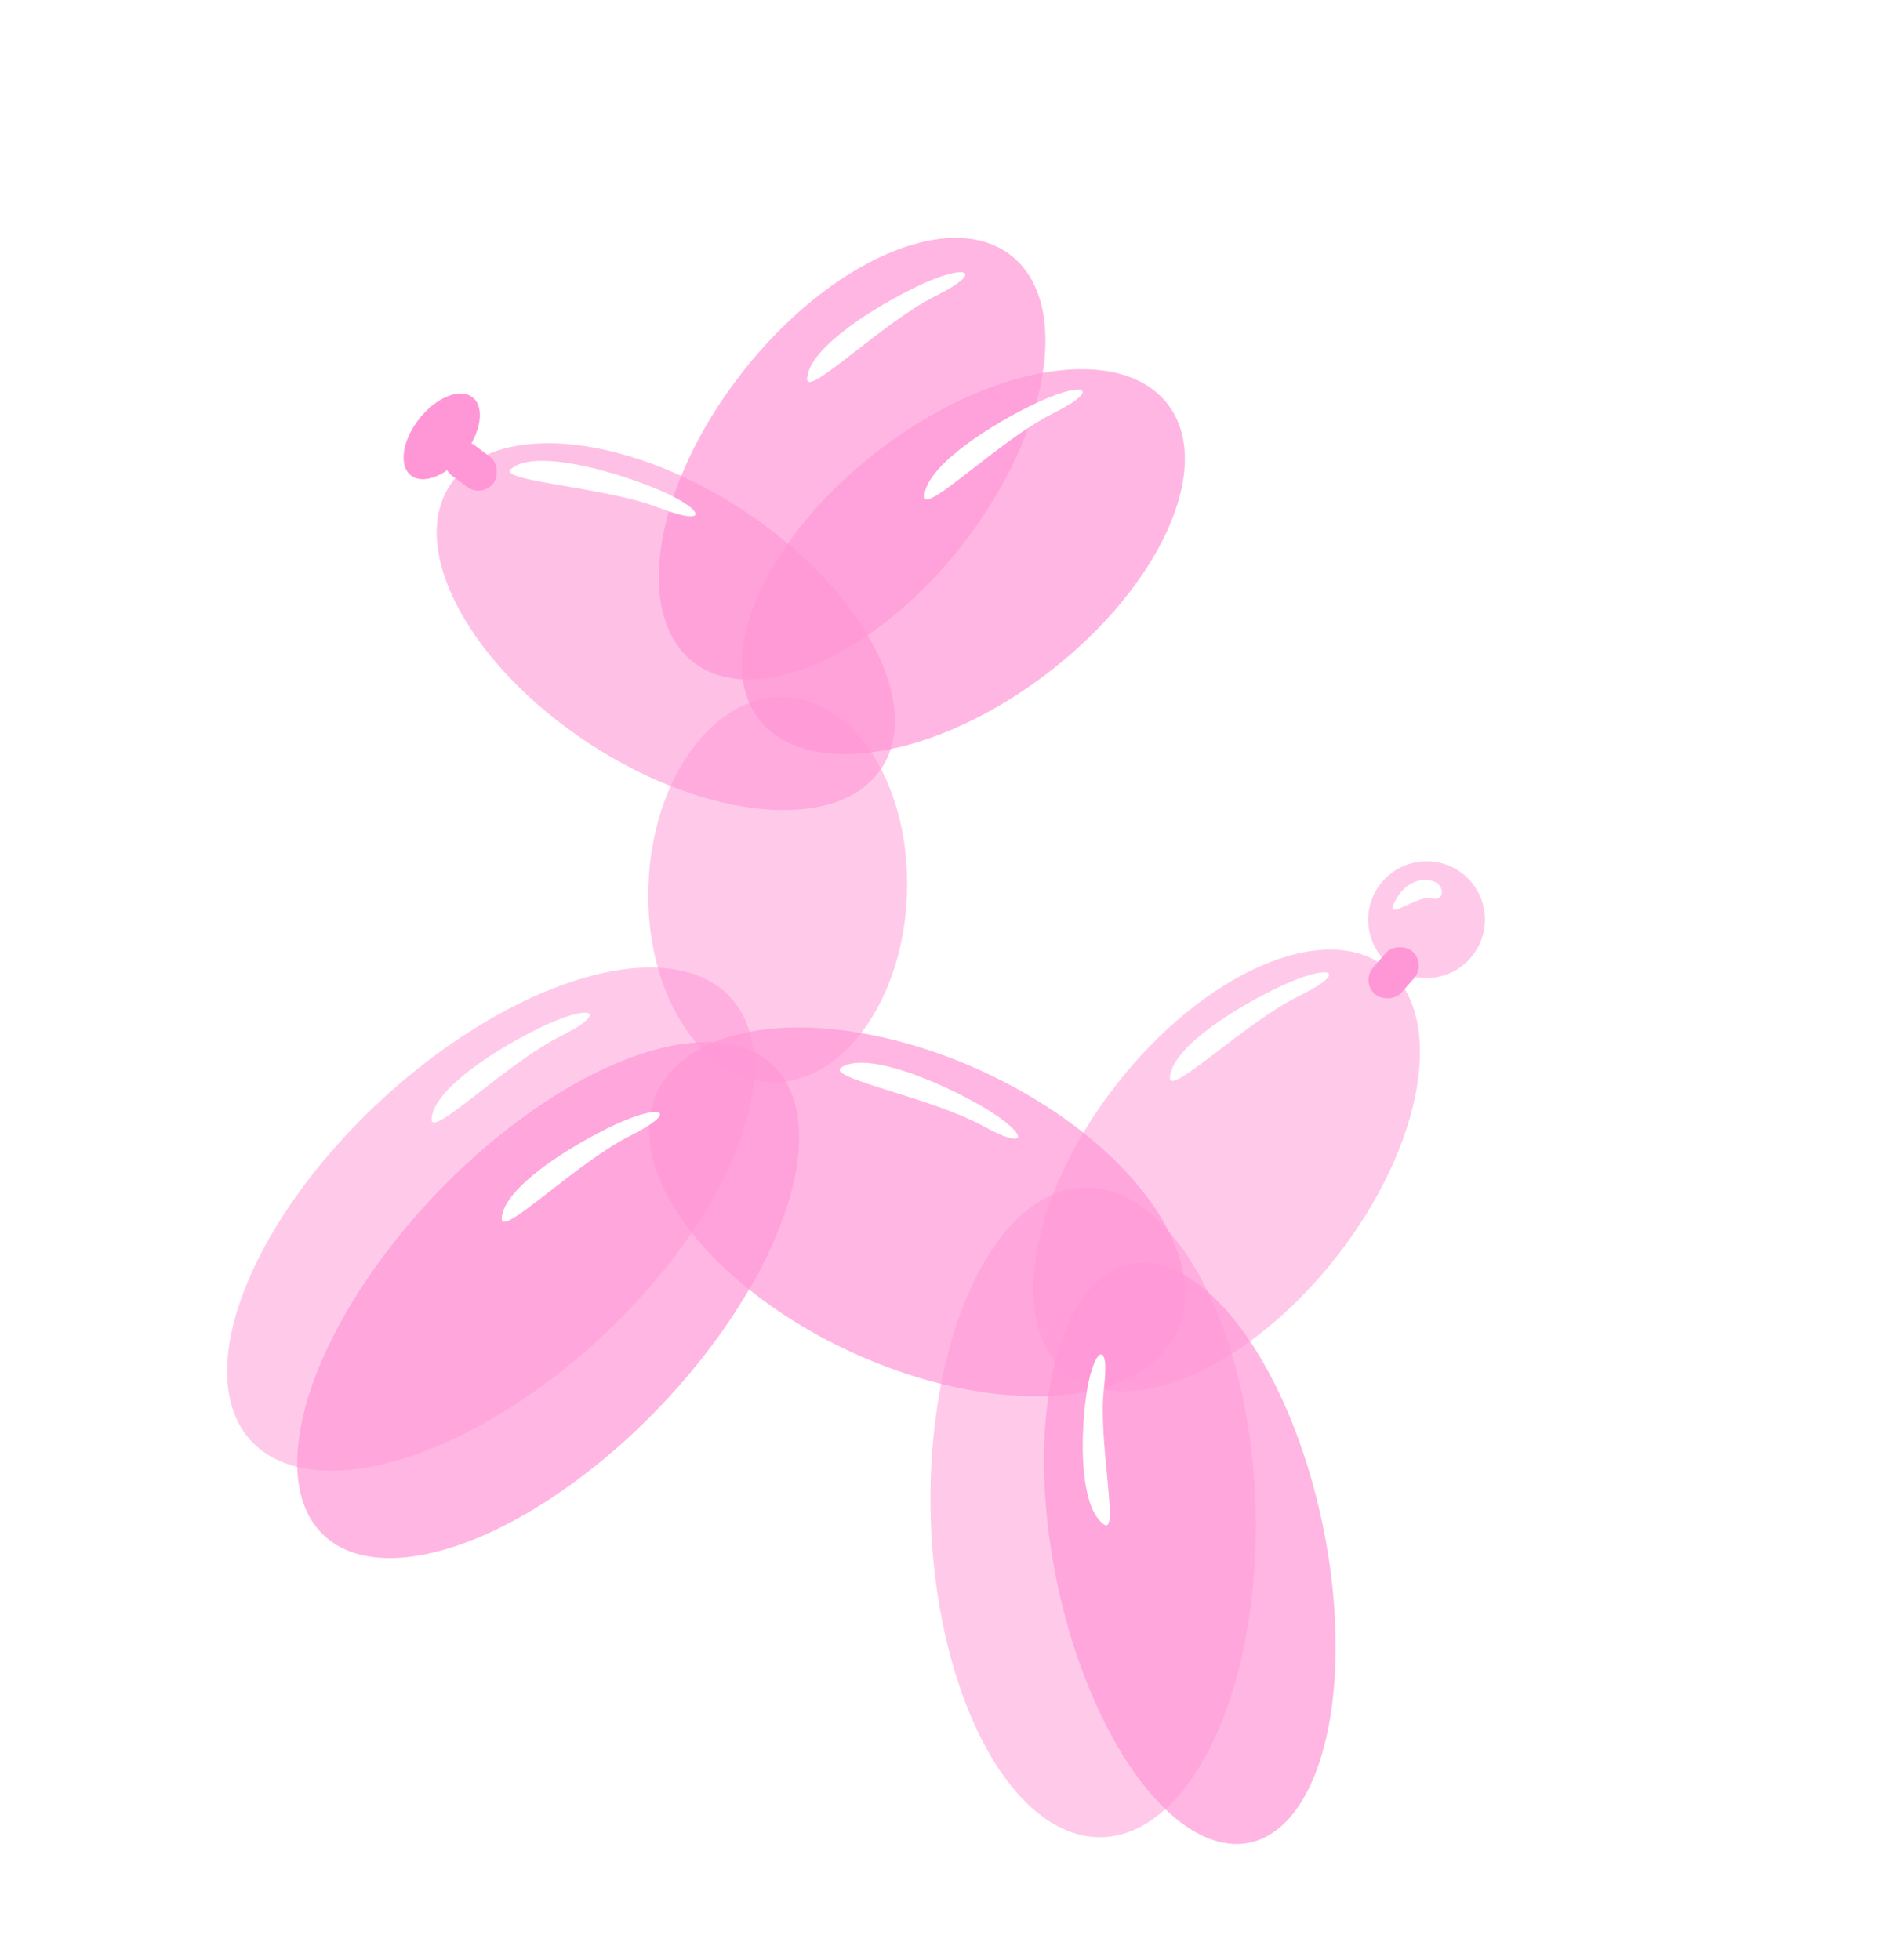 <svg width="275" height="287" viewBox="0 0 275 287" fill="none" xmlns="http://www.w3.org/2000/svg">
<g filter="url(#filter0_d_7_114)">
<ellipse cx="124.776" cy="62.089" rx="37.786" ry="20.462" transform="rotate(128.014 124.776 62.089)" fill="#FF97D6" fill-opacity="0.7"/>
<ellipse cx="141.058" cy="77.158" rx="37.786" ry="20.462" transform="rotate(142.403 141.058 77.158)" fill="#FF97D6" fill-opacity="0.7"/>
<ellipse cx="208.896" cy="129.578" rx="8.559" ry="8.542" transform="rotate(128.014 208.896 129.578)" fill="#FF97D6" fill-opacity="0.5"/>
<ellipse cx="47.762" cy="23.798" rx="47.762" ry="23.798" transform="matrix(-0.714 0.7 -0.76 -0.65 124.046 155.453)" fill="#FF97D6" fill-opacity="0.5"/>
<ellipse cx="47.537" cy="23.891" rx="47.537" ry="23.891" transform="matrix(0.002 1 -0.997 -0.075 183.792 170.612)" fill="#FF97D6" fill-opacity="0.5"/>
<ellipse cx="179.619" cy="166.294" rx="37.786" ry="20.462" transform="rotate(128.014 179.619 166.294)" fill="#FF97D6" fill-opacity="0.5"/>
<rect x="67.245" y="58.444" width="8.324" height="5.549" rx="2.775" transform="rotate(36.571 67.245 58.444)" fill="#FF97D6"/>
<rect x="208.903" y="136.036" width="8.324" height="5.549" rx="2.775" transform="rotate(131.014 208.903 136.036)" fill="#FF97D6"/>
<ellipse cx="64.685" cy="58.812" rx="4.186" ry="7.285" transform="rotate(38.384 64.685 58.812)" fill="#FF97D6"/>
<ellipse cx="113.883" cy="125.173" rx="28.21" ry="18.946" transform="rotate(92.091 113.883 125.173)" fill="#FF97D6" fill-opacity="0.5"/>
<ellipse cx="97.495" cy="86.674" rx="37.786" ry="20.462" transform="rotate(33.215 97.495 86.674)" fill="#FF97D6" fill-opacity="0.6"/>
<ellipse cx="43.163" cy="20.049" rx="43.163" ry="20.049" transform="matrix(0.174 0.985 -0.997 0.071 186.708 178.445)" fill="#FF97D6" fill-opacity="0.7"/>
<ellipse cx="134.305" cy="172.361" rx="41.891" ry="22.686" transform="rotate(-155.421 134.305 172.361)" fill="#FF97D6" fill-opacity="0.7"/>
<ellipse cx="47.55" cy="22.7" rx="47.55" ry="22.7" transform="matrix(-0.675 0.738 -0.788 -0.616 130.248 164.172)" fill="#FF97D6" fill-opacity="0.7"/>
<path d="M95.05 66.061C86.989 62.956 77.775 61.023 74.849 63.571C72.743 65.405 88.405 66.147 96.467 69.252C104.529 72.357 103.113 69.167 95.05 66.061Z" fill="white"/>
<path d="M150.834 54.365C143.103 58.221 135.46 63.718 135.367 67.597C135.3 70.389 146.414 59.328 154.144 55.472C161.875 51.615 158.565 50.509 150.834 54.365Z" fill="white"/>
<path d="M133.651 37.168C125.921 41.024 118.278 46.52 118.185 50.4C118.118 53.192 129.231 42.131 136.962 38.275C144.693 34.418 141.382 33.311 133.651 37.168Z" fill="white"/>
<path d="M88.936 160.136C81.206 163.993 73.562 169.489 73.47 173.369C73.403 176.16 84.516 165.1 92.247 161.243C99.978 157.387 96.667 156.28 88.936 160.136Z" fill="white"/>
<path d="M158.976 199.881C158.039 207.496 158.507 215.949 161.67 218.144C163.946 219.723 160.725 205.749 161.662 198.134C162.599 190.518 159.914 192.266 158.976 199.881Z" fill="white"/>
<path d="M142.875 156.392C135.302 152.235 126.431 149.084 123.189 151.217C120.857 152.753 136.278 155.586 143.851 159.744C151.425 163.901 150.449 160.549 142.875 156.392Z" fill="white"/>
<path d="M186.902 139.626C179.139 143.417 171.449 148.848 171.323 152.726C171.233 155.518 182.44 144.552 190.203 140.761C197.967 136.971 194.665 135.836 186.902 139.626Z" fill="white"/>
<path d="M209.792 123.926C207.891 123.365 205.42 124.207 204.05 127.379C203.064 129.662 207.736 125.893 209.637 126.453C211.538 127.014 211.693 124.486 209.792 123.926Z" fill="white"/>
<path d="M78.664 145.6C70.933 149.456 63.29 154.952 63.197 158.832C63.13 161.624 74.244 150.563 81.975 146.707C89.706 142.85 86.395 141.743 78.664 145.6Z" fill="white"/>
</g>
<defs>
<filter id="filter0_d_7_114" x="16.77" y="18.317" width="217.195" height="268.188" filterUnits="userSpaceOnUse" color-interpolation-filters="sRGB">
<feFlood flood-opacity="0" result="BackgroundImageFix"/>
<feColorMatrix in="SourceAlpha" type="matrix" values="0 0 0 0 0 0 0 0 0 0 0 0 0 0 0 0 0 0 127 0" result="hardAlpha"/>
<feOffset dy="5.083"/>
<feGaussianBlur stdDeviation="8.26"/>
<feComposite in2="hardAlpha" operator="out"/>
<feColorMatrix type="matrix" values="0 0 0 0 0 0 0 0 0 0 0 0 0 0 0 0 0 0 0.25 0"/>
<feBlend mode="normal" in2="BackgroundImageFix" result="effect1_dropShadow_7_114"/>
<feBlend mode="normal" in="SourceGraphic" in2="effect1_dropShadow_7_114" result="shape"/>
</filter>
</defs>
</svg>
